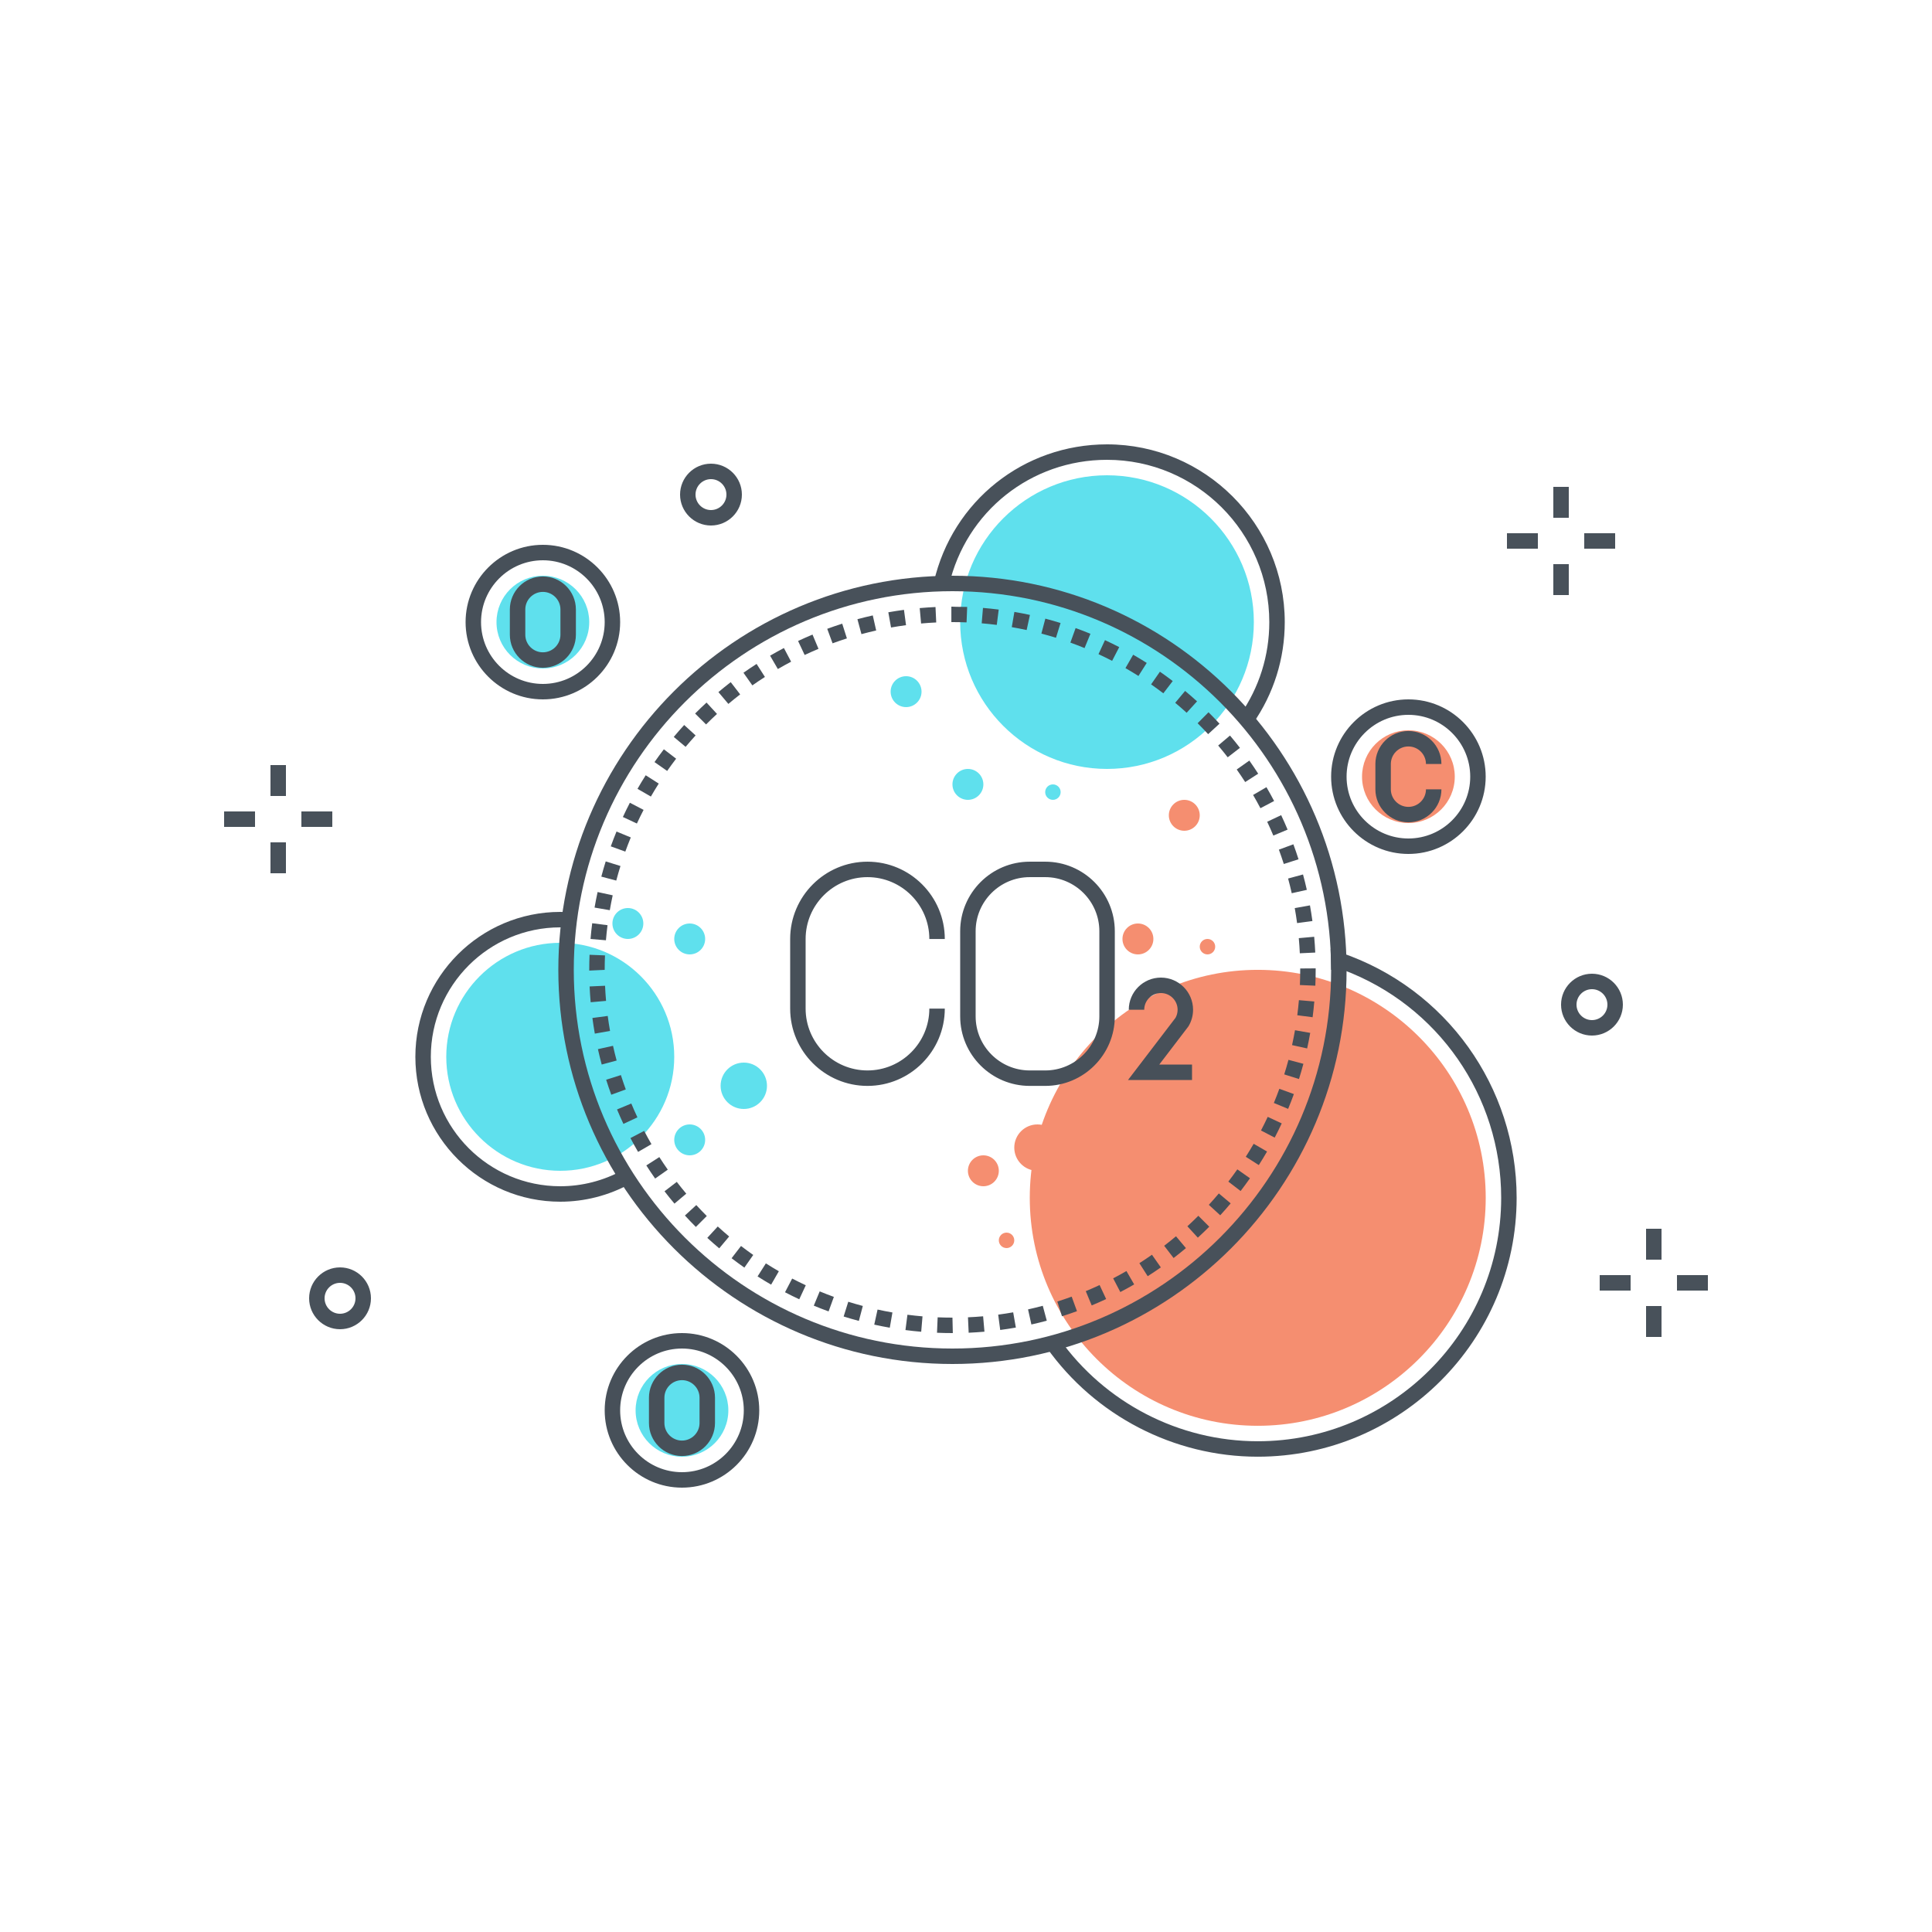 <svg xmlns="http://www.w3.org/2000/svg" width="250" height="250" viewBox="0 0 250 250">
  <g fill="none" fill-rule="evenodd">
    <path fill="#5FE0ED" d="M143.247 61.5C132.77 61.5 124.247 70.023 124.247 80.499 124.247 90.976 132.77 99.499 143.247 99.499 153.724 99.499 162.247 90.977 162.247 80.5 162.247 70.024 153.724 61.5 143.247 61.5M72.497 122C64.364 122 57.747 128.617 57.747 136.75 57.747 144.883 64.364 151.5 72.497 151.5 80.631 151.5 87.247 144.883 87.247 136.75 87.247 128.617 80.631 122 72.497 122"/>
    <path fill="#F58E70" d="M162.752,125.497 C146.486,125.497 133.252,138.731 133.252,154.997 C133.252,171.264 146.486,184.497 162.752,184.497 C179.018,184.497 192.252,171.264 192.252,154.997 C192.252,138.731 179.018,125.497 162.752,125.497"/>
    <path fill="#48515A" d="M123.247,76.5 C96.229,76.5 74.247,98.481 74.247,125.5 C74.247,152.519 96.229,174.5 123.247,174.5 C150.266,174.5 172.247,152.519 172.247,125.5 C172.247,98.481 150.266,76.5 123.247,76.5 Z M123.247,176.5 C95.126,176.5 72.247,153.621 72.247,125.5 C72.247,97.379 95.126,74.5 123.247,74.5 C151.369,74.5 174.247,97.379 174.247,125.5 C174.247,153.621 151.369,176.5 123.247,176.5 Z"/>
    <path fill="#48515A" d="M162.113,93.648 L160.474,92.504 C162.942,88.969 164.247,84.818 164.247,80.5 C164.247,68.921 154.827,59.5 143.247,59.5 C133.411,59.5 124.999,66.186 122.791,75.761 L120.841,75.311 C123.261,64.824 132.475,57.5 143.247,57.5 C155.929,57.5 166.247,67.817 166.247,80.5 C166.247,85.229 164.818,89.776 162.113,93.648"/>
    <path fill="#475059" d="M112.251 140.515C106.735 140.515 102.247 136.026 102.247 130.51L102.247 121.505C102.247 115.988 106.735 111.501 112.251 111.501 117.768 111.501 122.256 115.988 122.256 121.505L120.256 121.505C120.256 117.092 116.666 113.501 112.251 113.501 107.838 113.501 104.247 117.092 104.247 121.505L104.247 130.51C104.247 134.924 107.838 138.515 112.251 138.515 116.666 138.515 120.256 134.924 120.256 130.51L122.256 130.51C122.256 136.026 117.768 140.515 112.251 140.515M133.247 113.501C129.387 113.501 126.247 116.642 126.247 120.501L126.247 131.515C126.247 135.374 129.387 138.515 133.247 138.515L135.256 138.515C139.116 138.515 142.256 135.374 142.256 131.515L142.256 120.501C142.256 116.642 139.116 113.501 135.256 113.501L133.247 113.501zM135.256 140.515L133.247 140.515C128.285 140.515 124.247 136.478 124.247 131.515L124.247 120.501C124.247 115.538 128.285 111.501 133.247 111.501L135.256 111.501C140.219 111.501 144.256 115.538 144.256 120.501L144.256 131.515C144.256 136.478 140.219 140.515 135.256 140.515zM154.248 139.756L145.962 139.756 152.114 131.702C152.29 131.385 152.382 131.025 152.382 130.659 152.382 129.469 151.414 128.5 150.223 128.5 149.032 128.5 148.063 129.469 148.063 130.659L146.063 130.659C146.063 128.366 147.93 126.5 150.223 126.5 152.517 126.5 154.382 128.366 154.382 130.659 154.382 131.398 154.185 132.126 153.812 132.762L153.744 132.863 150.007 137.756 154.248 137.756 154.248 139.756"/>
    <path fill="#48515A" d="M162.752 188.497C151.924 188.497 141.708 183.213 135.426 174.363L137.057 173.205C142.965 181.528 152.571 186.497 162.752 186.497 180.122 186.497 194.252 172.366 194.252 154.997 194.252 141.826 186.074 130.093 173.802 125.5L172.247 125.5C172.247 125.227 172.238 124.956 172.229 124.686L172.179 122.82 173.537 123.281C187.124 127.901 196.252 140.646 196.252 154.997 196.252 173.469 181.225 188.497 162.752 188.497M72.498 155.5C62.159 155.5 53.748 147.089 53.748 136.75 53.748 126.411 62.159 118 72.498 118 72.837 118 73.17 118.022 73.504 118.046L73.739 118.062 73.609 120.058 73.365 120.041C73.078 120.021 72.79 120 72.498 120 63.262 120 55.748 127.514 55.748 136.75 55.748 145.986 63.262 153.5 72.498 153.5 75.314 153.5 78.104 152.783 80.565 151.428L81.53 153.18C78.774 154.697 75.651 155.5 72.498 155.5"/>
    <path fill="#5FE0ED" d="M119.247 89.5C119.247 90.605 118.352 91.5 117.247 91.5 116.142 91.5 115.247 90.605 115.247 89.5 115.247 88.396 116.142 87.5 117.247 87.5 118.352 87.5 119.247 88.396 119.247 89.5M137.247 102.5C137.247 103.052 136.799 103.5 136.247 103.5 135.695 103.5 135.247 103.052 135.247 102.5 135.247 101.948 135.695 101.5 136.247 101.5 136.799 101.5 137.247 101.948 137.247 102.5M127.247 101.5C127.247 102.605 126.352 103.5 125.247 103.5 124.142 103.5 123.247 102.605 123.247 101.5 123.247 100.396 124.142 99.5 125.247 99.5 126.352 99.5 127.247 100.396 127.247 101.5M91.247 121.5C91.247 122.605 90.352 123.5 89.247 123.5 88.142 123.5 87.247 122.605 87.247 121.5 87.247 120.396 88.142 119.5 89.247 119.5 90.352 119.5 91.247 120.396 91.247 121.5M83.247 119.5C83.247 120.605 82.352 121.5 81.247 121.5 80.142 121.5 79.247 120.605 79.247 119.5 79.247 118.396 80.142 117.5 81.247 117.5 82.352 117.5 83.247 118.396 83.247 119.5M87.247 147.5C87.247 146.396 88.142 145.5 89.247 145.5 90.352 145.5 91.247 146.396 91.247 147.5 91.247 148.605 90.352 149.5 89.247 149.5 88.142 149.5 87.247 148.605 87.247 147.5M99.247 140.5C99.247 142.157 97.904 143.5 96.247 143.5 94.59 143.5 93.247 142.157 93.247 140.5 93.247 138.843 94.59 137.5 96.247 137.5 97.904 137.5 99.247 138.843 99.247 140.5"/>
    <path fill="#F58E70" d="M129.247 151.5C129.247 152.605 128.352 153.5 127.247 153.5 126.142 153.5 125.247 152.605 125.247 151.5 125.247 150.396 126.142 149.5 127.247 149.5 128.352 149.5 129.247 150.396 129.247 151.5M129.247 160.5C129.247 159.948 129.695 159.5 130.247 159.5 130.799 159.5 131.247 159.948 131.247 160.5 131.247 161.052 130.799 161.5 130.247 161.5 129.695 161.5 129.247 161.052 129.247 160.5M149.247 121.5C149.247 122.605 148.352 123.5 147.247 123.5 146.142 123.5 145.247 122.605 145.247 121.5 145.247 120.396 146.142 119.5 147.247 119.5 148.352 119.5 149.247 120.396 149.247 121.5M157.247 122.5C157.247 123.052 156.799 123.5 156.247 123.5 155.695 123.5 155.247 123.052 155.247 122.5 155.247 121.948 155.695 121.5 156.247 121.5 156.799 121.5 157.247 121.948 157.247 122.5M137.247 148.5C137.247 150.157 135.904 151.5 134.247 151.5 132.59 151.5 131.247 150.157 131.247 148.5 131.247 146.843 132.59 145.5 134.247 145.5 135.904 145.5 137.247 146.843 137.247 148.5M151.247 105.5C151.247 104.396 152.142 103.5 153.247 103.5 154.352 103.5 155.247 104.396 155.247 105.5 155.247 106.605 154.352 107.5 153.247 107.5 152.142 107.5 151.247 106.605 151.247 105.5"/>
    <path fill="#475059" d="M125.073,80.536 C124.467,80.513 123.858,80.5 123.247,80.5 L123.106,80.501 L123.106,78.501 L123.226,78.5 C123.907,78.545 124.519,78.513 125.152,78.538 L125.073,80.536 Z M119.189,80.68 L119.01,78.687 C119.688,78.627 120.369,78.581 121.054,78.549 L121.147,80.547 C120.491,80.577 119.838,80.621 119.189,80.68 Z M128.982,80.862 C128.336,80.78 127.686,80.711 127.031,80.656 L127.197,78.664 C127.88,78.721 128.56,78.792 129.234,78.878 L128.982,80.862 Z M115.3,81.199 L114.949,79.23 C115.619,79.11 116.294,79.006 116.974,78.915 L117.239,80.897 C116.588,80.984 115.942,81.085 115.3,81.199 Z M132.848,81.526 C132.211,81.388 131.569,81.263 130.923,81.151 L131.261,79.181 C131.937,79.296 132.607,79.427 133.273,79.571 L132.848,81.526 Z M111.471,82.057 L110.95,80.125 C111.607,79.948 112.27,79.784 112.937,79.634 L113.377,81.585 C112.737,81.729 112.101,81.886 111.471,82.057 Z M136.642,82.527 C136.019,82.333 135.391,82.152 134.756,81.985 L135.266,80.052 C135.929,80.227 136.585,80.415 137.236,80.617 L136.642,82.527 Z M107.734,83.245 L107.043,81.368 C107.684,81.133 108.331,80.911 108.983,80.703 L109.589,82.609 C108.965,82.808 108.347,83.02 107.734,83.245 Z M140.341,83.86 C139.736,83.611 139.125,83.375 138.507,83.152 L139.185,81.271 C139.831,81.504 140.471,81.75 141.103,82.011 L140.341,83.86 Z M104.122,84.754 L103.271,82.943 C103.887,82.654 104.509,82.378 105.139,82.114 L105.913,83.958 C105.309,84.212 104.712,84.477 104.122,84.754 Z M143.908,85.513 C143.327,85.212 142.739,84.924 142.144,84.647 L142.984,82.833 C143.607,83.121 144.222,83.423 144.828,83.737 L143.908,85.513 Z M100.654,86.573 L99.649,84.845 C100.237,84.503 100.834,84.173 101.438,83.854 L102.37,85.624 C101.79,85.929 101.218,86.245 100.654,86.573 Z M147.314,87.47 C146.763,87.12 146.202,86.78 145.633,86.454 L146.63,84.72 C147.224,85.061 147.81,85.415 148.387,85.782 L147.314,87.47 Z M97.356,88.689 L96.203,87.055 C96.761,86.661 97.328,86.28 97.903,85.912 L98.981,87.596 C98.431,87.948 97.889,88.313 97.356,88.689 Z M150.536,89.715 C150.017,89.318 149.488,88.932 148.951,88.558 L150.094,86.917 C150.656,87.309 151.208,87.711 151.751,88.127 L150.536,89.715 Z M94.251,91.086 L92.962,89.557 C93.484,89.117 94.015,88.688 94.556,88.27 L95.777,89.854 C95.259,90.254 94.751,90.664 94.251,91.086 Z M153.551,92.232 C153.067,91.791 152.574,91.361 152.072,90.941 L153.353,89.406 C153.878,89.844 154.393,90.293 154.898,90.754 L153.551,92.232 Z M91.365,93.743 L89.948,92.331 C90.43,91.848 90.922,91.374 91.425,90.911 L92.779,92.382 C92.298,92.825 91.826,93.279 91.365,93.743 Z M156.333,94.999 C155.89,94.518 155.436,94.046 154.972,93.585 L156.382,92.167 C156.867,92.649 157.341,93.141 157.804,93.644 L156.333,94.999 Z M88.717,96.641 L87.184,95.357 C87.622,94.834 88.072,94.319 88.532,93.814 L90.01,95.162 C89.569,95.645 89.138,96.139 88.717,96.641 Z M158.865,97.994 C158.465,97.477 158.054,96.969 157.632,96.47 L159.16,95.179 C159.6,95.699 160.03,96.23 160.448,96.771 L158.865,97.994 Z M86.331,99.759 L84.692,98.614 C85.084,98.053 85.487,97.501 85.903,96.959 L87.491,98.174 C87.093,98.694 86.706,99.223 86.331,99.759 Z M161.126,101.197 C160.773,100.646 160.408,100.105 160.031,99.572 L161.664,98.418 C162.058,98.975 162.44,99.541 162.81,100.117 L161.126,101.197 Z M84.224,103.073 L82.491,102.075 C82.832,101.481 83.187,100.896 83.554,100.319 L85.241,101.394 C84.89,101.944 84.551,102.505 84.224,103.073 Z M163.099,104.581 C162.795,104.002 162.479,103.432 162.15,102.868 L163.878,101.86 C164.222,102.449 164.552,103.047 164.87,103.651 L163.099,104.581 Z M82.414,106.563 L80.6,105.719 C80.889,105.098 81.19,104.483 81.505,103.876 L83.281,104.798 C82.979,105.378 82.69,105.967 82.414,106.563 Z M164.769,108.123 C164.517,107.52 164.251,106.924 163.974,106.335 L165.782,105.481 C166.073,106.098 166.351,106.721 166.614,107.352 L164.769,108.123 Z M80.915,110.197 L79.035,109.518 C79.268,108.872 79.515,108.233 79.776,107.602 L81.624,108.363 C81.376,108.968 81.139,109.579 80.915,110.197 Z M166.124,111.8 C165.924,111.175 165.712,110.556 165.486,109.943 L167.363,109.252 C167.599,109.892 167.821,110.538 168.029,111.19 L166.124,111.8 Z M79.744,113.946 L77.811,113.435 C77.986,112.771 78.176,112.115 78.379,111.465 L80.288,112.061 C80.094,112.684 79.912,113.313 79.744,113.946 Z M167.15,115.584 C167.007,114.944 166.85,114.31 166.679,113.68 L168.609,113.156 C168.788,113.813 168.953,114.478 169.103,115.146 L167.15,115.584 Z M78.907,117.779 L76.936,117.439 C77.053,116.764 77.184,116.093 77.329,115.428 L79.283,115.854 C79.144,116.491 79.019,117.133 78.907,117.779 Z M167.843,119.447 C167.756,118.796 167.655,118.15 167.54,117.509 L169.508,117.155 C169.628,117.826 169.734,118.501 169.826,119.182 L167.843,119.447 Z M78.408,121.671 L76.415,121.503 C76.472,120.819 76.544,120.141 76.631,119.466 L78.614,119.72 C78.532,120.365 78.462,121.017 78.408,121.671 Z M168.197,123.354 C168.167,122.698 168.122,122.046 168.063,121.396 L170.055,121.217 C170.116,121.894 170.163,122.575 170.195,123.261 L168.197,123.354 Z M76.247,125.594 L76.247,125.5 C76.247,124.846 76.261,124.196 76.287,123.548 L78.285,123.628 C78.26,124.249 78.247,124.873 78.247,125.5 L76.247,125.594 Z M170.204,127.549 L168.206,127.463 C168.233,126.813 168.247,126.157 168.247,125.5 L168.247,125.321 L170.247,125.306 L170.247,125.5 C170.247,126.187 170.232,126.869 170.204,127.549 Z M76.432,129.689 C76.372,129.013 76.326,128.331 76.295,127.646 L78.294,127.556 C78.323,128.212 78.367,128.864 78.424,129.514 L76.432,129.689 Z M169.851,131.63 L167.868,131.372 C167.952,130.726 168.022,130.075 168.079,129.421 L170.071,129.593 C170.013,130.276 169.939,130.956 169.851,131.63 Z M76.969,133.751 C76.851,133.08 76.747,132.405 76.656,131.726 L78.639,131.462 C78.725,132.112 78.825,132.76 78.939,133.401 L76.969,133.751 Z M169.144,135.667 L167.191,135.235 C167.332,134.6 167.458,133.958 167.572,133.311 L169.542,133.656 C169.423,134.331 169.291,135.002 169.144,135.667 Z M77.86,137.752 C77.684,137.095 77.52,136.431 77.372,135.761 L79.324,135.327 C79.466,135.968 79.622,136.603 79.792,137.232 L77.86,137.752 Z M168.087,139.626 L166.179,139.026 C166.375,138.403 166.558,137.774 166.727,137.142 L168.659,137.657 C168.482,138.319 168.292,138.976 168.087,139.626 Z M79.099,141.659 C78.864,141.019 78.643,140.371 78.436,139.718 L80.343,139.114 C80.541,139.74 80.752,140.358 80.977,140.972 L79.099,141.659 Z M166.683,143.488 L164.835,142.723 C165.085,142.118 165.323,141.507 165.547,140.89 L167.427,141.573 C167.192,142.218 166.944,142.856 166.683,143.488 Z M80.671,145.433 C80.382,144.816 80.106,144.192 79.843,143.562 L81.69,142.794 C81.941,143.397 82.205,143.994 82.481,144.583 L80.671,145.433 Z M164.945,147.207 L163.171,146.283 C163.474,145.702 163.764,145.114 164.042,144.521 L165.854,145.366 C165.564,145.987 165.261,146.601 164.945,147.207 Z M82.567,149.056 C82.226,148.467 81.896,147.869 81.58,147.265 L83.352,146.337 C83.655,146.916 83.971,147.488 84.298,148.054 L82.567,149.056 Z M162.889,150.761 L161.204,149.685 C161.556,149.133 161.896,148.573 162.224,148.006 L163.956,149.008 C163.613,149.601 163.257,150.186 162.889,150.761 Z M84.775,152.505 C84.382,151.947 84.002,151.38 83.634,150.805 L85.318,149.727 C85.671,150.278 86.036,150.82 86.411,151.354 L84.775,152.505 Z M160.534,154.117 L158.947,152.9 C159.345,152.38 159.733,151.853 160.11,151.315 L161.747,152.466 C161.354,153.024 160.95,153.575 160.534,154.117 Z M87.274,155.749 C86.834,155.227 86.405,154.694 85.988,154.152 L87.574,152.934 C87.973,153.452 88.383,153.961 88.803,154.46 L87.274,155.749 Z M157.897,157.257 L156.422,155.905 C156.864,155.423 157.296,154.931 157.717,154.43 L159.249,155.715 C158.81,156.239 158.358,156.753 157.897,157.257 Z M90.045,158.766 C89.562,158.283 89.089,157.791 88.627,157.288 L90.1,155.935 C90.542,156.416 90.995,156.889 91.458,157.352 L90.045,158.766 Z M154.999,160.154 L153.647,158.68 C154.13,158.237 154.603,157.784 155.065,157.322 L156.479,158.736 C155.996,159.22 155.503,159.692 154.999,160.154 Z M93.068,161.533 C92.544,161.094 92.029,160.644 91.524,160.18 L92.878,158.707 C93.36,159.149 93.852,159.58 94.353,160 L93.068,161.533 Z M151.863,162.788 L150.644,161.202 C151.163,160.804 151.672,160.394 152.173,159.974 L153.459,161.505 C152.936,161.944 152.404,162.372 151.863,162.788 Z M96.322,164.028 C95.762,163.636 95.21,163.231 94.667,162.814 L95.887,161.229 C96.405,161.628 96.933,162.015 97.469,162.39 L96.322,164.028 Z M148.51,165.14 L147.435,163.454 C147.986,163.103 148.529,162.738 149.063,162.363 L150.212,164 C149.654,164.393 149.086,164.772 148.51,165.14 Z M99.783,166.232 C99.189,165.89 98.604,165.535 98.028,165.168 L99.103,163.48 C99.654,163.832 100.214,164.173 100.782,164.5 L99.783,166.232 Z M144.97,167.19 L144.043,165.417 C144.623,165.114 145.196,164.799 145.76,164.473 L146.762,166.203 C146.172,166.545 145.575,166.874 144.97,167.19 Z M103.423,168.126 C102.802,167.837 102.188,167.534 101.581,167.218 L102.506,165.444 C103.086,165.747 103.674,166.036 104.268,166.313 L103.423,168.126 Z M141.266,168.922 L140.498,167.076 C141.102,166.824 141.699,166.561 142.289,166.285 L143.136,168.096 C142.52,168.385 141.896,168.66 141.266,168.922 Z M107.219,169.695 C106.574,169.461 105.935,169.214 105.304,168.952 L106.069,167.104 C106.673,167.354 107.285,167.592 107.902,167.816 L107.219,169.695 Z M137.42,170.325 L136.817,168.419 C137.442,168.221 138.062,168.01 138.675,167.786 L139.36,169.665 C138.72,169.898 138.073,170.119 137.42,170.325 Z M111.136,170.925 C110.474,170.749 109.817,170.559 109.167,170.354 L109.765,168.446 C110.387,168.641 111.015,168.823 111.649,168.991 L111.136,170.925 Z M133.462,171.388 L133.028,169.435 C133.669,169.293 134.304,169.137 134.934,168.968 L135.453,170.899 C134.794,171.076 134.131,171.238 133.462,171.388 Z M115.138,171.804 C114.462,171.686 113.792,171.554 113.127,171.408 L113.556,169.455 C114.192,169.595 114.834,169.721 115.481,169.833 L115.138,171.804 Z M129.427,172.097 L129.165,170.114 C129.815,170.028 130.462,169.929 131.105,169.815 L131.451,171.786 C130.781,171.903 130.105,172.007 129.427,172.097 Z M119.203,172.328 C118.519,172.271 117.839,172.197 117.165,172.109 L117.422,170.127 C118.068,170.211 118.718,170.28 119.372,170.336 L119.203,172.328 Z M125.345,172.455 L125.255,170.457 C125.912,170.428 126.565,170.385 127.215,170.328 L127.388,172.32 C126.711,172.379 126.03,172.424 125.345,172.455 Z M123.294,172.5 L123.247,172.5 C122.577,172.5 121.91,172.486 121.248,172.458 L121.332,170.46 C121.967,170.486 122.605,170.5 123.247,170.5 L123.294,172.5 Z"/>
    <path fill="#F58E70" d="M188.247,100.5 C188.247,103.814 185.561,106.5 182.247,106.5 C178.933,106.5 176.247,103.814 176.247,100.5 C176.247,97.186 178.933,94.5 182.247,94.5 C185.561,94.5 188.247,97.186 188.247,100.5"/>
    <path fill="#475059" d="M182.247,106.409 C179.891,106.409 177.974,104.492 177.974,102.137 L177.974,98.863 C177.974,96.508 179.891,94.591 182.247,94.591 C184.603,94.591 186.52,96.508 186.52,98.863 L184.52,98.863 C184.52,97.61 183.5,96.591 182.247,96.591 C180.994,96.591 179.974,97.61 179.974,98.863 L179.974,102.137 C179.974,103.39 180.994,104.409 182.247,104.409 C183.5,104.409 184.52,103.39 184.52,102.137 L186.52,102.137 C186.52,104.492 184.603,106.409 182.247,106.409"/>
    <path fill="#475059" d="M182.247,92.5 C177.836,92.5 174.247,96.089 174.247,100.5 C174.247,104.911 177.836,108.5 182.247,108.5 C186.658,108.5 190.247,104.911 190.247,100.5 C190.247,96.089 186.658,92.5 182.247,92.5 Z M182.247,110.5 C176.733,110.5 172.247,106.014 172.247,100.5 C172.247,94.986 176.733,90.5 182.247,90.5 C187.761,90.5 192.247,94.986 192.247,100.5 C192.247,106.014 187.761,110.5 182.247,110.5 Z"/>
    <path fill="#5FE0ED" d="M76.247,80.5 C76.247,83.814 73.561,86.5 70.247,86.5 C66.933,86.5 64.247,83.814 64.247,80.5 C64.247,77.186 66.933,74.5 70.247,74.5 C73.561,74.5 76.247,77.186 76.247,80.5"/>
    <path fill="#475059" d="M70.247,76.591 C68.994,76.591 67.974,77.61 67.974,78.863 L67.974,82.137 C67.974,83.39 68.994,84.409 70.247,84.409 C71.5,84.409 72.52,83.39 72.52,82.137 L72.52,78.863 C72.52,77.61 71.5,76.591 70.247,76.591 Z M70.247,86.409 C67.891,86.409 65.974,84.492 65.974,82.137 L65.974,78.863 C65.974,76.508 67.891,74.591 70.247,74.591 C72.603,74.591 74.52,76.508 74.52,78.863 L74.52,82.137 C74.52,84.492 72.603,86.409 70.247,86.409 Z"/>
    <path fill="#475059" d="M70.247,72.5 C65.836,72.5 62.247,76.089 62.247,80.5 C62.247,84.911 65.836,88.5 70.247,88.5 C74.658,88.5 78.247,84.911 78.247,80.5 C78.247,76.089 74.658,72.5 70.247,72.5 Z M70.247,90.5 C64.733,90.5 60.247,86.014 60.247,80.5 C60.247,74.986 64.733,70.5 70.247,70.5 C75.761,70.5 80.247,74.986 80.247,80.5 C80.247,86.014 75.761,90.5 70.247,90.5 Z"/>
    <path fill="#5FE0ED" d="M94.247,182.5 C94.247,185.814 91.561,188.5 88.247,188.5 C84.933,188.5 82.247,185.814 82.247,182.5 C82.247,179.186 84.933,176.5 88.247,176.5 C91.561,176.5 94.247,179.186 94.247,182.5"/>
    <path fill="#475059" d="M88.247,178.591 C86.994,178.591 85.974,179.61 85.974,180.863 L85.974,184.137 C85.974,185.39 86.994,186.409 88.247,186.409 C89.5,186.409 90.52,185.39 90.52,184.137 L90.52,180.863 C90.52,179.61 89.5,178.591 88.247,178.591 Z M88.247,188.409 C85.891,188.409 83.974,186.492 83.974,184.137 L83.974,180.863 C83.974,178.508 85.891,176.591 88.247,176.591 C90.603,176.591 92.52,178.508 92.52,180.863 L92.52,184.137 C92.52,186.492 90.603,188.409 88.247,188.409 Z"/>
    <path fill="#475059" d="M88.247,174.5 C83.836,174.5 80.247,178.089 80.247,182.5 C80.247,186.911 83.836,190.5 88.247,190.5 C92.658,190.5 96.247,186.911 96.247,182.5 C96.247,178.089 92.658,174.5 88.247,174.5 Z M88.247,192.5 C82.733,192.5 78.247,188.014 78.247,182.5 C78.247,176.986 82.733,172.5 88.247,172.5 C93.761,172.5 98.247,176.986 98.247,182.5 C98.247,188.014 93.761,192.5 88.247,192.5 Z"/>
    <polygon fill="#48515A" points="35 103 37 103 37 99 35 99"/>
    <polygon fill="#48515A" points="35 113 37 113 37 109 35 109"/>
    <polygon fill="#48515A" points="39 107 43 107 43 105 39 105"/>
    <polygon fill="#48515A" points="29 107 33 107 33 105 29 105"/>
    <polygon fill="#48515A" points="213 163 215 163 215 159 213 159"/>
    <polygon fill="#48515A" points="213 173 215 173 215 169 213 169"/>
    <polygon fill="#48515A" points="217 167 221 167 221 165 217 165"/>
    <polygon fill="#48515A" points="207 167 211 167 211 165 207 165"/>
    <polygon fill="#48515A" points="201 67 203 67 203 63 201 63"/>
    <polygon fill="#48515A" points="201 77 203 77 203 73 201 73"/>
    <polygon fill="#48515A" points="205 71 209 71 209 69 205 69"/>
    <polygon fill="#48515A" points="195 71 199 71 199 69 195 69"/>
    <path fill="#48515A" d="M206 128C204.897 128 204 128.897 204 130 204 131.103 204.897 132 206 132 207.103 132 208 131.103 208 130 208 128.897 207.103 128 206 128zM206 134C203.794 134 202 132.206 202 130 202 127.794 203.794 126 206 126 208.206 126 210 127.794 210 130 210 132.206 208.206 134 206 134zM44 166C42.897 166 42 166.897 42 168 42 169.103 42.897 170 44 170 45.103 170 46 169.103 46 168 46 166.897 45.103 166 44 166zM44 172C41.794 172 40 170.206 40 168 40 165.794 41.794 164 44 164 46.206 164 48 165.794 48 168 48 170.206 46.206 172 44 172zM92 62C90.897 62 90 62.897 90 64 90 65.102 90.897 66 92 66 93.103 66 94 65.102 94 64 94 62.897 93.103 62 92 62zM92 68C89.794 68 88 66.206 88 64 88 61.794 89.794 60 92 60 94.206 60 96 61.794 96 64 96 66.206 94.206 68 92 68z"/>
  </g>
</svg>
